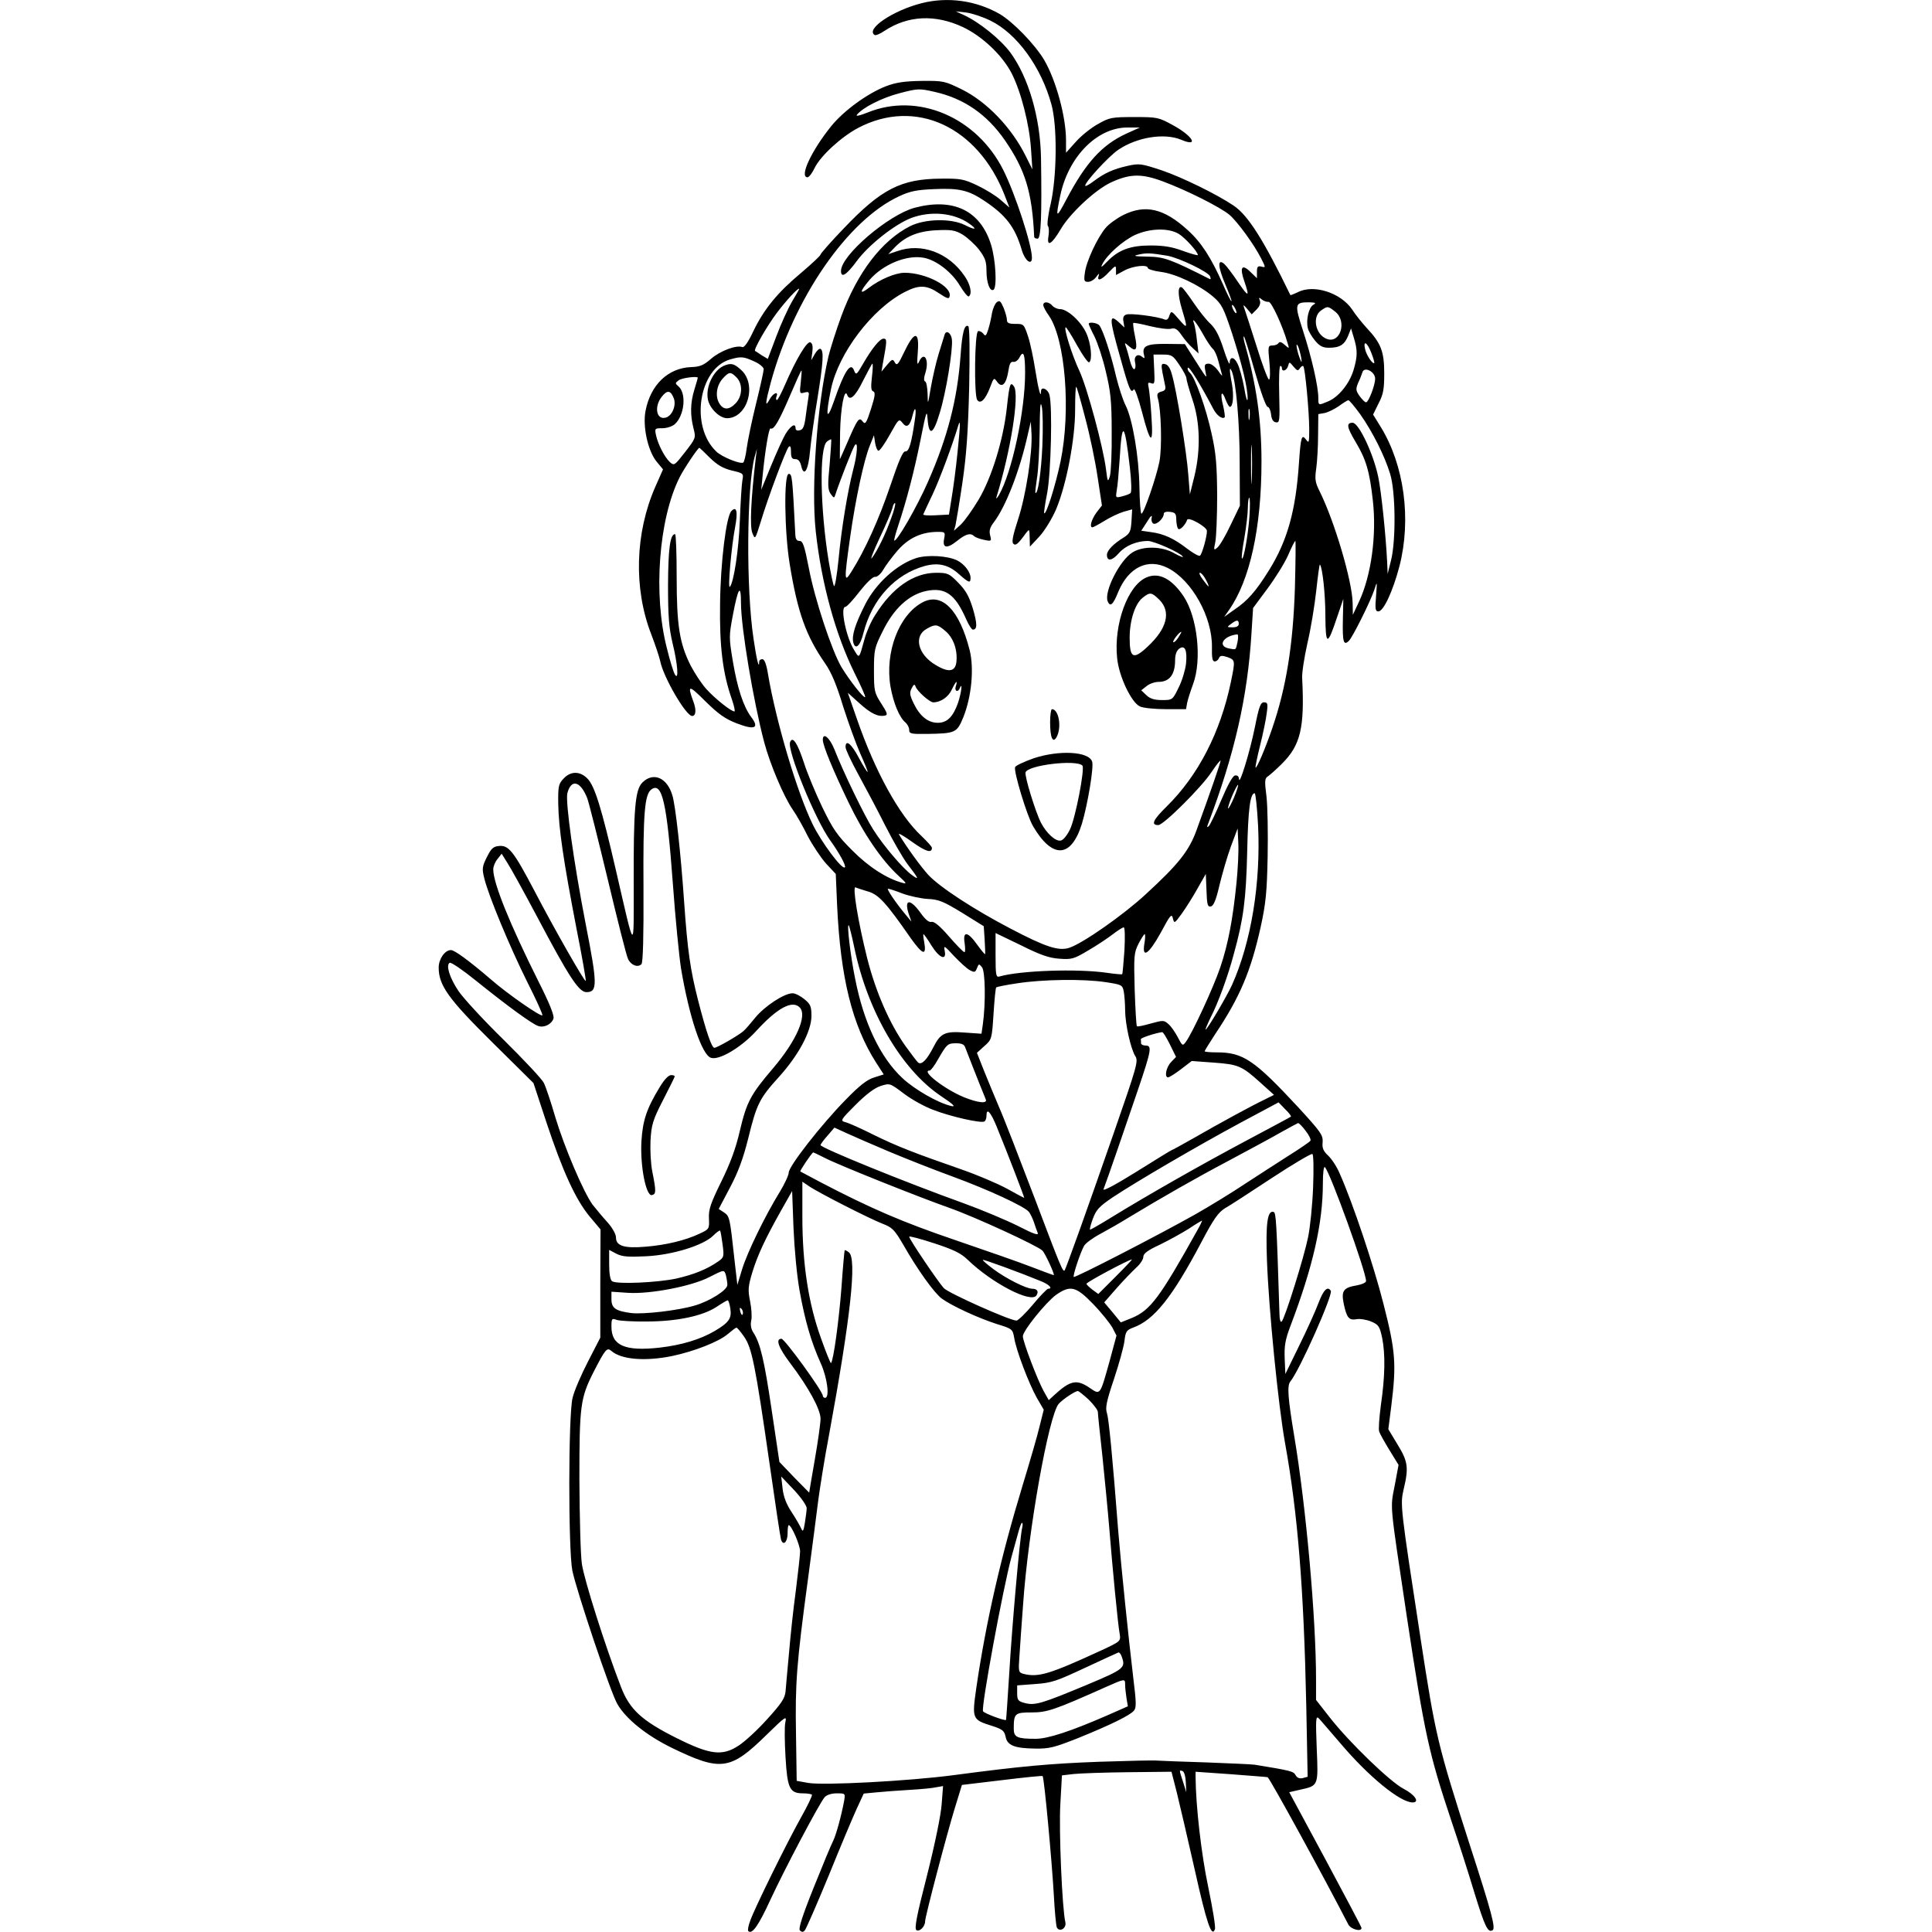<?xml version="1.0" standalone="no"?>
<!DOCTYPE svg PUBLIC "-//W3C//DTD SVG 20010904//EN"
 "http://www.w3.org/TR/2001/REC-SVG-20010904/DTD/svg10.dtd">
<svg version="1.0" xmlns="http://www.w3.org/2000/svg"
 width="850pt" height="850pt" viewBox="0 0 850 850"
 preserveAspectRatio="xMidYMid meet">
<g transform="translate(0,850) scale(0.1,-0.1)"
fill="#000000" stroke="none">
<path d="M4055 8486 c-126 -32 -248 -114 -207 -140 5 -3 24 5 43 18 103 68
223 74 345 17 85 -40 174 -124 215 -204 41 -80 78 -225 85 -332 l6 -90 -30 60
c-62 124 -170 237 -281 292 -74 36 -79 38 -176 37 -76 -1 -114 -7 -156 -23
-81 -31 -186 -107 -242 -176 -87 -108 -142 -225 -104 -225 6 0 21 19 31 41 26
53 116 136 191 176 252 133 527 7 645 -296 l21 -54 -38 33 c-20 18 -67 47
-103 64 -59 28 -74 31 -160 30 -176 -1 -263 -46 -427 -218 -57 -59 -103 -112
-103 -116 0 -5 -39 -41 -86 -81 -103 -86 -163 -159 -210 -257 -23 -49 -40 -72
-48 -69 -26 10 -96 -16 -137 -51 -33 -29 -50 -36 -88 -37 -102 -4 -179 -78
-201 -193 -13 -68 10 -174 48 -222 l29 -35 -34 -77 c-89 -203 -96 -447 -18
-648 18 -47 36 -101 40 -120 14 -70 113 -240 140 -240 17 0 19 27 6 62 -28 76
-22 77 52 3 57 -56 86 -77 137 -97 80 -31 102 -22 66 26 -35 46 -62 128 -82
248 -17 102 -17 110 0 200 23 123 36 143 36 55 0 -108 55 -434 102 -612 26
-98 86 -239 125 -296 17 -24 47 -77 67 -118 21 -40 57 -94 80 -120 l43 -46 6
-140 c15 -317 66 -525 172 -691 l33 -51 -41 -13 c-31 -9 -64 -34 -127 -99
-106 -108 -250 -292 -250 -320 0 -11 -18 -50 -40 -86 -64 -104 -142 -264 -165
-339 l-21 -69 -13 114 c-20 184 -21 188 -46 205 l-23 15 50 95 c36 68 58 128
80 216 37 151 49 175 135 270 86 95 143 201 143 268 0 42 -4 52 -31 74 -17 14
-40 26 -52 26 -37 0 -123 -57 -164 -107 -21 -26 -45 -54 -53 -60 -23 -20 -116
-73 -127 -73 -12 0 -36 70 -72 210 -34 134 -46 216 -61 430 -15 218 -38 426
-52 471 -23 78 -84 104 -132 56 -32 -32 -39 -117 -38 -447 0 -303 7 -308 -78
60 -64 277 -93 369 -124 403 -33 35 -75 36 -107 1 -22 -23 -24 -34 -23 -112 2
-108 23 -250 80 -546 25 -125 43 -230 41 -232 -5 -5 -140 232 -227 399 -90
171 -112 199 -154 195 -26 -2 -35 -11 -54 -49 -21 -42 -22 -51 -11 -95 20 -79
111 -298 188 -453 40 -79 70 -145 67 -148 -7 -7 -149 91 -224 156 -98 84 -162
131 -178 131 -27 0 -54 -39 -54 -77 0 -78 42 -137 235 -328 l182 -180 57 -173
c71 -214 128 -339 190 -414 l48 -57 -1 -238 0 -238 -54 -105 c-30 -58 -61
-130 -68 -160 -19 -77 -19 -668 -1 -760 19 -91 168 -536 198 -587 38 -66 128
-138 238 -192 218 -106 259 -100 419 57 84 82 89 85 82 54 -4 -18 -3 -87 1
-154 8 -136 18 -158 77 -158 19 0 36 -3 39 -6 3 -3 -19 -49 -49 -102 -62 -111
-204 -399 -223 -454 -8 -21 -11 -40 -8 -44 17 -16 45 24 97 137 63 136 215
424 239 452 9 10 29 17 53 17 38 0 38 0 33 -32 -12 -65 -36 -153 -49 -178 -8
-15 -46 -107 -85 -204 -51 -127 -68 -182 -61 -189 8 -8 14 -8 21 -1 6 6 53
114 105 240 51 126 107 259 124 296 l31 67 52 5 c29 3 95 8 146 11 52 3 107 8
122 12 l29 5 -6 -78 c-3 -47 -29 -174 -64 -313 -47 -183 -57 -236 -47 -243 14
-8 38 16 38 39 0 20 95 382 131 499 l31 101 176 21 c97 12 177 20 179 18 7 -7
41 -377 49 -518 4 -75 10 -142 14 -149 13 -21 43 -2 37 24 -14 59 -29 405 -22
520 l7 126 51 6 c29 3 137 7 241 8 l190 2 23 -90 c12 -49 48 -202 79 -340 53
-238 75 -301 89 -263 4 9 -10 92 -29 184 -31 146 -55 359 -56 484 l0 25 157
-11 c87 -7 159 -12 160 -13 12 -9 250 -444 355 -648 11 -21 58 -34 58 -15 0 4
-72 140 -159 302 l-159 295 48 11 c81 18 80 16 73 182 -5 128 -4 145 9 132 8
-8 51 -59 97 -112 122 -144 261 -258 316 -258 33 0 9 35 -40 60 -58 30 -236
201 -324 313 l-61 78 0 89 c0 271 -44 762 -96 1072 -28 168 -32 222 -17 240
41 50 188 381 178 399 -14 22 -32 5 -54 -53 -13 -35 -51 -119 -85 -188 l-61
-125 -3 68 c-2 56 2 82 26 145 98 258 142 450 142 625 0 49 4 77 9 72 24 -25
181 -460 181 -501 0 -7 -18 -15 -40 -19 -60 -10 -70 -24 -58 -82 13 -61 23
-73 56 -67 15 3 44 -2 64 -10 33 -14 38 -21 49 -73 14 -71 13 -167 -6 -297 -7
-54 -11 -106 -7 -115 3 -9 23 -45 45 -81 l40 -65 -17 -91 c-20 -103 -23 -66
53 -574 79 -523 98 -606 196 -900 31 -91 76 -232 101 -315 47 -153 60 -180 81
-167 14 9 -6 83 -98 367 -145 451 -153 486 -219 915 -89 579 -90 591 -75 656
23 96 20 123 -26 198 l-41 68 13 102 c23 185 19 241 -34 448 -43 170 -135 445
-193 575 -12 29 -35 64 -51 79 -21 20 -27 33 -24 59 2 31 -8 45 -107 153 -194
209 -243 242 -359 242 -29 0 -53 2 -53 5 0 3 22 38 48 78 107 160 155 274 198
467 23 104 28 156 31 310 2 102 0 221 -5 265 -9 70 -8 81 7 90 9 6 37 31 62
56 81 81 99 158 88 374 -2 22 9 92 23 155 15 63 32 168 39 232 7 65 14 116 16
114 11 -11 24 -129 24 -225 1 -133 9 -134 51 -8 l28 82 -2 -92 c-2 -97 3 -116
27 -92 17 18 93 170 111 223 13 41 13 41 8 -26 -5 -57 -3 -68 10 -68 23 0 64
89 93 199 53 207 21 444 -82 612 l-34 55 24 49 c21 40 25 63 25 132 0 96 -14
133 -77 200 -21 23 -50 59 -64 81 -50 74 -170 113 -240 76 -17 -8 -32 -14 -32
-12 -119 245 -186 350 -249 393 -74 50 -227 125 -318 156 -89 29 -97 31 -150
19 -62 -14 -100 -31 -148 -67 -18 -14 -35 -23 -37 -21 -9 9 103 131 145 159
83 56 203 75 277 44 80 -34 51 17 -38 65 -62 34 -68 35 -169 35 -98 0 -109 -2
-158 -30 -30 -16 -74 -51 -98 -78 l-44 -49 0 55 c0 103 -44 264 -96 353 -41
69 -138 169 -197 203 -104 59 -227 76 -342 47z m301 -76 c118 -57 225 -205
270 -370 26 -94 24 -313 -3 -435 -12 -49 -17 -94 -13 -99 5 -4 6 -24 3 -44 -9
-51 14 -38 54 30 41 70 152 173 220 205 84 39 135 40 229 5 105 -39 252 -113
293 -147 36 -31 108 -130 139 -191 21 -41 21 -42 2 -37 -16 4 -20 0 -20 -23
l0 -28 -30 29 c-37 36 -47 18 -25 -44 24 -70 18 -70 -29 -1 -24 36 -51 71 -60
79 -30 25 -28 -12 4 -88 17 -40 30 -75 28 -76 -2 -2 -19 31 -37 73 -52 118
-96 186 -156 240 -104 95 -186 114 -283 66 -28 -14 -64 -40 -78 -57 -36 -43
-85 -147 -91 -197 -5 -35 -3 -40 14 -40 12 0 28 10 37 23 10 14 14 16 10 5
-10 -28 12 -21 45 15 29 30 31 31 31 9 l0 -22 37 20 c39 21 103 27 103 11 0
-5 25 -13 56 -17 66 -8 171 -58 231 -109 38 -33 46 -48 84 -163 45 -140 69
-241 68 -287 -1 -16 -8 5 -15 49 -8 43 -21 91 -30 107 -15 31 -34 31 -34 1 -1
-9 -13 19 -27 63 -18 56 -35 89 -57 110 -18 16 -51 58 -74 92 -23 34 -46 64
-51 68 -20 12 -20 -32 -1 -95 26 -87 26 -90 -14 -44 -32 37 -33 38 -41 16 -5
-17 -12 -22 -23 -17 -32 13 -150 28 -167 21 -12 -4 -16 -14 -12 -32 l4 -25
-21 20 c-48 45 -47 23 3 -153 39 -141 47 -159 59 -139 4 7 20 -38 36 -98 37
-144 51 -152 42 -23 -3 54 -9 111 -12 127 -5 23 -4 26 11 21 15 -6 16 0 13 60
l-3 66 42 0 c38 0 44 -4 72 -46 17 -25 31 -51 31 -59 0 -8 12 -50 26 -92 34
-99 37 -221 9 -338 l-20 -80 -7 87 c-7 97 -52 374 -72 440 -7 28 -18 44 -30
46 -16 4 -18 -1 -12 -35 4 -21 10 -48 12 -59 4 -16 0 -23 -17 -27 -17 -5 -20
-11 -15 -29 15 -50 19 -218 7 -279 -14 -70 -69 -229 -79 -229 -4 0 -8 53 -9
118 -2 131 -30 298 -61 359 -11 21 -30 79 -42 128 -22 96 -57 202 -73 223 -9
12 -47 17 -47 7 0 -3 11 -28 25 -55 14 -28 37 -97 50 -154 21 -87 26 -129 26
-267 1 -90 -3 -177 -8 -194 -9 -28 -10 -26 -17 30 -12 97 -83 360 -117 433
-33 70 -71 192 -60 192 3 0 26 -36 50 -80 24 -43 48 -77 53 -74 15 10 8 84
-13 129 -24 52 -83 105 -115 105 -12 0 -27 7 -34 15 -15 18 -40 20 -40 3 0 -7
11 -28 25 -47 72 -105 97 -418 51 -641 -22 -105 -63 -236 -72 -228 -2 2 4 42
13 88 17 90 24 383 10 433 -7 26 -37 39 -37 15 0 -35 -12 11 -25 93 -8 52 -22
119 -32 149 -18 54 -19 55 -55 55 -30 0 -38 4 -38 18 0 10 -7 34 -15 54 -13
29 -17 33 -30 23 -8 -7 -17 -28 -21 -49 -3 -20 -10 -51 -16 -70 -9 -29 -13
-32 -22 -19 -6 8 -17 13 -23 11 -15 -6 -18 -279 -4 -302 14 -21 36 0 57 55 16
43 17 44 31 24 21 -29 40 -10 49 46 5 33 10 44 22 42 9 -2 21 7 27 19 18 35
25 16 25 -68 0 -168 -58 -438 -115 -537 -9 -15 -14 -19 -11 -9 63 204 102 451
77 487 -16 23 -20 10 -31 -91 -15 -142 -67 -311 -125 -408 -27 -45 -62 -94
-78 -109 l-30 -27 7 25 c3 14 17 97 30 185 18 123 25 221 30 422 3 155 2 265
-4 268 -17 10 -27 -29 -34 -130 -14 -192 -57 -359 -143 -554 -48 -110 -139
-268 -149 -259 -1 2 6 30 17 63 39 117 71 242 99 380 25 126 28 135 31 91 6
-77 25 -68 53 26 28 89 59 280 54 324 -3 29 -25 44 -32 22 -2 -7 -14 -45 -26
-84 -12 -38 -27 -106 -35 -150 -13 -77 -13 -77 -14 -27 -1 28 -5 53 -11 55 -6
2 -6 16 2 40 17 57 -7 95 -29 46 -8 -18 -9 -7 -5 45 7 92 -15 92 -59 0 -27
-57 -33 -63 -42 -48 -9 17 -12 16 -35 -11 l-24 -29 6 35 c19 103 19 110 3 110
-16 0 -50 -41 -92 -114 -26 -45 -29 -47 -37 -27 -15 42 -43 -1 -89 -134 -32
-92 -38 -68 -13 53 33 159 182 355 326 428 62 32 96 30 149 -6 36 -24 45 -27
47 -13 10 43 -105 103 -198 103 -40 0 -109 -29 -157 -66 -43 -33 -42 -18 3 35
59 68 163 111 238 97 55 -10 123 -63 158 -121 18 -30 36 -52 40 -49 16 10 8
52 -18 89 -70 104 -191 148 -297 110 l-39 -13 24 25 c48 52 105 76 187 80 65
3 82 1 116 -19 21 -13 54 -43 72 -66 27 -36 33 -52 33 -93 0 -53 15 -93 31
-84 16 11 10 131 -11 199 -47 150 -166 207 -336 162 -115 -31 -324 -209 -324
-278 0 -33 24 -18 69 43 51 70 167 162 240 190 86 32 187 23 254 -24 39 -27
29 -31 -18 -7 -60 30 -175 28 -241 -5 -124 -63 -232 -203 -303 -397 -23 -63
-48 -142 -56 -175 -51 -219 -77 -579 -56 -772 25 -228 87 -454 172 -625 27
-54 48 -101 45 -103 -6 -6 -69 74 -104 132 -42 71 -118 299 -144 438 -19 97
-26 117 -40 117 -13 0 -18 8 -19 28 -13 256 -14 267 -29 267 -22 0 -19 -254 4
-395 35 -215 72 -318 157 -440 27 -39 50 -94 78 -187 23 -72 57 -166 76 -209
19 -42 34 -79 32 -80 -2 -2 -19 26 -38 61 -33 63 -59 84 -59 48 0 -10 25 -63
55 -118 30 -55 84 -156 119 -226 35 -69 79 -145 98 -170 51 -66 54 -74 19 -48
-40 29 -124 128 -169 199 -37 57 -131 251 -171 353 -21 52 -51 77 -51 42 0
-25 45 -134 113 -275 66 -138 146 -255 220 -323 36 -33 38 -37 17 -31 -68 18
-150 71 -221 143 -66 66 -84 92 -132 191 -30 63 -67 152 -81 197 -28 85 -49
116 -60 88 -14 -36 111 -342 177 -433 39 -54 71 -112 64 -118 -12 -12 -103
110 -142 190 -69 142 -160 449 -196 659 -7 45 -16 67 -25 67 -8 0 -14 -5 -14
-12 0 -36 -12 12 -25 103 -33 219 -30 666 5 799 l10 35 -5 -40 c-21 -178 -27
-302 -15 -330 12 -30 12 -30 37 50 32 107 111 317 123 329 7 7 10 -1 10 -22 0
-25 4 -32 19 -32 13 0 21 -9 26 -30 12 -52 32 -18 39 68 4 42 18 144 32 227
26 161 29 211 14 220 -5 3 -16 -7 -25 -22 l-16 -28 5 37 c3 25 0 38 -9 42 -15
5 -61 -71 -111 -186 -16 -37 -32 -68 -36 -68 -4 0 -5 7 -2 15 11 26 -15 16
-30 -12 -21 -39 -19 -16 5 74 102 373 339 716 566 820 47 22 77 28 154 31 109
5 150 -5 219 -51 96 -64 136 -116 166 -219 14 -46 44 -68 44 -32 0 57 -73 280
-126 386 -117 233 -376 343 -597 253 -35 -14 -53 -18 -47 -10 27 33 111 75
188 95 80 21 87 21 153 6 130 -29 231 -99 310 -213 90 -131 120 -228 129 -425
0 -5 7 -8 15 -8 15 0 19 102 15 355 -3 177 -55 355 -135 464 -43 58 -137 134
-205 165 l-35 16 45 -5 c25 -3 73 -19 106 -35z m597 -499 c-105 -49 -176 -127
-260 -286 -47 -89 -50 -88 -28 16 36 170 162 298 295 298 l55 0 -62 -28z m233
-440 c28 -17 84 -79 84 -93 0 -3 -29 5 -65 18 -48 18 -86 24 -143 24 -90 0
-142 -20 -191 -71 -25 -26 -30 -28 -21 -11 20 41 90 103 143 128 66 30 148 32
193 5z m-51 -96 c52 -9 181 -71 189 -91 3 -9 3 -14 -1 -12 -172 87 -201 98
-274 99 -59 1 -67 3 -39 9 35 8 51 7 125 -5z m-1650 -201 c-18 -31 -50 -101
-70 -155 l-37 -98 -27 16 c-14 10 -27 18 -29 19 -8 5 55 114 97 169 41 54 88
105 97 105 2 0 -12 -25 -31 -56z m2096 -2 c12 3 62 -105 84 -182 8 -25 7 -25
-13 -7 -13 12 -22 15 -27 8 -3 -6 -15 -11 -27 -11 -19 0 -20 -4 -13 -75 4 -41
3 -75 -2 -75 -5 0 -30 67 -55 148 -26 81 -50 157 -54 167 -6 16 -3 15 13 -4
l20 -24 21 21 c14 14 19 28 15 39 -6 15 -4 16 9 5 9 -7 22 -11 29 -10z m197
-13 c-20 -11 -33 -68 -24 -103 3 -14 18 -38 32 -55 20 -24 34 -31 61 -31 47 0
68 13 84 52 l13 33 12 -40 c17 -55 17 -83 -1 -143 -18 -60 -66 -119 -112 -138
-43 -18 -43 -19 -43 16 0 49 -29 177 -67 294 -39 120 -37 126 27 126 28 -1 32
-3 18 -11z m-338 -34 c0 -5 -5 -3 -10 5 -5 8 -10 20 -10 25 0 6 5 3 10 -5 5
-8 10 -19 10 -25z m434 4 c54 -42 23 -143 -37 -120 -50 19 -65 97 -25 125 29
20 30 20 62 -5z m-583 -96 c17 -32 38 -62 45 -68 7 -5 18 -29 24 -53 6 -24 14
-51 16 -60 3 -9 -4 -2 -16 16 -13 18 -31 32 -42 32 -18 0 -20 -5 -15 -32 7
-37 12 -42 -54 61 l-36 57 -81 1 c-87 1 -109 -9 -99 -48 4 -16 3 -18 -8 -9
-20 17 -38 2 -31 -25 3 -13 2 -26 -3 -29 -5 -3 -14 14 -20 38 -6 24 -14 52
-18 62 -6 18 -6 18 15 0 31 -27 38 -14 25 47 -6 28 -9 54 -7 56 2 2 35 -4 74
-14 38 -9 80 -15 93 -11 17 4 27 -2 45 -28 12 -18 34 -44 49 -57 l26 -24 -7
57 c-3 31 -9 63 -12 72 -13 35 6 13 37 -41z m230 -168 c25 -88 49 -155 56
-155 6 0 13 -15 15 -32 2 -22 9 -34 21 -36 17 -3 18 5 15 122 -2 69 0 126 5
126 4 0 7 -4 7 -10 0 -18 22 -10 27 10 5 19 6 19 24 -3 16 -19 20 -20 28 -7 6
8 12 12 15 9 8 -7 26 -203 26 -277 0 -59 -1 -64 -14 -46 -19 25 -23 14 -31
-101 -14 -212 -51 -344 -132 -474 -58 -93 -94 -134 -152 -173 l-45 -32 21 30
c92 131 143 362 143 654 0 185 -23 341 -76 528 -3 12 -4 22 -1 22 2 0 24 -70
48 -155z m203 65 c4 -24 3 -28 -2 -15 -14 31 -24 83 -13 65 5 -8 11 -31 15
-50z m309 18 c9 -23 15 -43 13 -45 -6 -7 -34 33 -40 60 -10 42 9 32 27 -15z
m-2715 -38 c23 -10 42 -26 42 -34 0 -8 -15 -77 -34 -153 -19 -77 -37 -165 -41
-196 -4 -32 -11 -59 -15 -62 -13 -8 -93 24 -118 48 -117 109 -79 366 61 406
47 13 57 13 105 -9z m518 -69 c-5 -44 -4 -60 6 -63 10 -4 8 -21 -10 -77 -20
-62 -25 -70 -36 -56 -16 22 -23 13 -66 -87 -19 -43 -34 -78 -35 -78 0 0 0 53
1 118 2 105 19 197 31 165 11 -30 36 -8 70 62 21 41 39 75 41 75 3 0 2 -27 -2
-59z m1501 -138 c15 -30 40 -49 51 -39 2 3 -1 26 -7 52 -14 54 -6 72 11 26 7
-18 15 -32 19 -32 14 0 18 50 9 100 -12 62 -12 83 0 55 18 -47 34 -222 34
-400 l1 -190 -41 -85 c-22 -47 -48 -91 -58 -99 -16 -14 -17 -12 -9 25 4 21 8
113 8 204 -1 134 -5 185 -24 270 -25 116 -74 251 -96 270 -8 7 -12 17 -9 22 5
9 57 -76 111 -179z m713 131 c0 -29 -29 -104 -40 -104 -5 0 -17 12 -28 27 -17
24 -18 31 -7 58 8 16 16 38 19 47 8 27 56 3 56 -28z m-2527 -16 c-6 -49 -5
-51 16 -45 21 5 22 3 17 -26 -3 -18 -8 -55 -12 -84 -5 -38 -11 -53 -25 -56
-12 -3 -19 0 -19 10 0 24 -23 9 -45 -28 -11 -19 -39 -81 -63 -139 l-43 -105 6
60 c11 114 28 214 35 210 14 -8 37 31 85 143 26 61 49 112 51 112 2 0 0 -23
-3 -52z m-453 20 c0 -2 -7 -25 -15 -52 -18 -58 -19 -111 -4 -170 11 -43 10
-44 -37 -105 -46 -59 -48 -61 -67 -44 -23 22 -52 77 -61 119 -6 29 -5 30 28
30 20 0 44 8 55 18 43 39 52 137 15 167 -14 12 -14 14 2 26 15 11 84 19 84 11z
m1705 -179 c20 -74 44 -190 54 -258 l19 -125 -24 -31 c-22 -30 -32 -65 -18
-65 4 0 28 13 54 29 26 16 64 34 85 40 l36 10 -3 -52 c-3 -45 -7 -54 -33 -71
-46 -28 -75 -58 -75 -77 0 -30 23 -27 53 8 28 32 78 53 127 53 27 0 144 -52
154 -69 4 -5 -13 1 -36 14 -55 32 -138 34 -185 5 -56 -34 -126 -172 -110 -215
11 -27 24 -16 46 39 45 110 131 152 219 107 106 -54 196 -216 194 -348 -1 -47
2 -63 12 -63 8 0 16 7 19 15 5 11 12 12 37 4 35 -13 35 -14 15 -111 -46 -220
-143 -409 -282 -546 -60 -59 -71 -82 -37 -82 23 0 190 166 234 233 22 33 40
55 40 50 0 -8 -44 -136 -106 -306 -33 -91 -80 -150 -224 -282 -97 -90 -277
-216 -336 -235 -46 -15 -103 3 -259 85 -159 83 -311 182 -361 236 -34 37 -98
126 -129 178 -4 8 22 -7 58 -33 60 -43 87 -51 87 -26 0 5 -21 28 -46 52 -98
91 -203 282 -283 512 l-41 118 51 -46 c51 -46 83 -61 113 -54 13 2 9 13 -17
53 -30 47 -32 54 -32 145 0 91 2 100 38 172 49 101 116 162 192 178 83 17 127
-13 176 -125 11 -25 24 -45 29 -45 20 0 20 25 0 93 -17 55 -32 81 -65 114 -39
40 -46 43 -96 43 -99 0 -193 -65 -268 -185 -18 -27 -39 -75 -47 -105 -25 -90
-23 -88 -45 -52 -36 55 -64 192 -40 192 6 0 34 30 63 68 31 39 59 66 68 64 9
-1 24 12 35 30 10 18 39 57 64 86 48 55 105 82 178 82 31 0 32 -2 27 -29 -9
-42 11 -47 55 -12 40 32 60 38 77 22 5 -5 24 -12 43 -16 33 -7 34 -6 27 20 -5
20 -1 35 17 58 52 69 113 225 148 382 l14 60 3 -51 c5 -85 -25 -276 -59 -379
-22 -68 -29 -99 -21 -107 10 -10 20 -3 56 47 15 19 15 18 16 -20 l1 -40 43 46
c24 27 55 78 73 120 45 108 83 306 83 436 0 59 2 104 5 101 3 -2 21 -65 40
-139z m-1810 87 c11 -33 -10 -79 -39 -84 -39 -8 -48 50 -15 92 25 32 40 29 54
-8z m1621 -206 c-5 -116 -20 -220 -31 -208 -1 1 2 30 7 63 6 33 11 126 12 208
1 105 3 136 9 110 5 -21 6 -99 3 -173z m1398 138 c55 -78 108 -184 132 -263
24 -77 26 -292 4 -380 l-15 -60 -2 50 c-6 120 -25 306 -39 375 -21 103 -86
240 -113 240 -29 0 -26 -19 14 -86 45 -75 61 -129 75 -257 17 -151 -7 -328
-60 -442 l-28 -60 -1 53 c-2 96 -80 360 -146 492 -19 38 -21 53 -14 100 4 30
8 96 8 146 l1 92 28 5 c15 3 43 17 62 30 19 14 38 26 42 26 4 1 27 -27 52 -61z
m-487 -20 c-2 -13 -4 -5 -4 17 -1 22 1 32 4 23 2 -10 2 -28 0 -40z m-1472 -5
c-15 -104 -26 -141 -42 -139 -11 1 -29 -41 -67 -154 -49 -144 -110 -280 -170
-375 -32 -51 -33 -42 -6 150 24 170 61 342 87 405 l18 45 5 -33 c3 -18 9 -34
15 -35 5 -1 28 31 50 71 39 70 40 71 56 51 18 -24 33 -13 44 34 11 44 18 31
10 -20z m188 -140 c-7 -71 -19 -161 -26 -202 l-12 -75 -58 -3 c-33 -2 -57 0
-55 4 2 5 20 44 41 88 30 63 87 216 113 303 10 33 9 1 -3 -115z m758 -71 c7
-60 8 -107 3 -111 -5 -5 -22 -11 -38 -15 -28 -7 -28 -6 -23 26 4 18 9 80 13
138 10 174 22 164 45 -38z m536 -54 c-1 -40 -3 -10 -3 67 0 77 1 110 3 73 2
-37 2 -100 0 -140z m-1857 68 c-9 -90 -8 -110 4 -128 15 -21 16 -21 22 -2 17
53 75 201 84 214 16 24 12 -37 -6 -105 -25 -96 -52 -260 -65 -398 -7 -70 -16
-122 -20 -115 -4 7 -14 56 -23 108 -38 232 -42 500 -8 527 9 7 17 11 19 10 1
-2 -2 -52 -7 -111z m-527 30 c33 -32 57 -46 96 -56 52 -12 53 -13 47 -44 -3
-17 -8 -96 -11 -176 -5 -131 -27 -273 -44 -292 -10 -11 7 179 23 262 13 69 7
95 -16 72 -23 -23 -48 -226 -50 -407 -3 -190 12 -309 52 -422 10 -29 15 -53
11 -53 -15 0 -86 57 -123 98 -21 23 -51 69 -69 103 -50 99 -62 179 -62 392 0
103 -3 187 -7 187 -22 0 -30 -64 -31 -223 0 -140 4 -188 20 -257 23 -93 28
-168 10 -137 -6 10 -22 61 -35 115 -61 236 -36 569 56 752 19 38 80 129 87
130 1 0 22 -20 46 -44z m2374 -258 c-6 -85 -26 -193 -33 -185 -3 2 2 44 11 92
8 48 15 107 15 131 0 24 3 44 6 44 4 0 4 -37 1 -82z m-1577 -10 c-25 -71 -61
-143 -84 -173 -9 -11 6 28 33 86 28 58 53 118 57 133 3 15 9 25 12 22 3 -3 -5
-34 -18 -68z m1255 -5 c1 -18 4 -36 9 -40 7 -7 31 17 39 40 5 15 87 -31 87
-49 0 -26 -22 -104 -31 -109 -4 -3 -30 11 -56 31 -58 45 -104 66 -160 73 l-42
6 26 40 c15 25 23 32 20 18 -3 -12 1 -24 8 -27 15 -5 45 24 45 43 0 8 11 11
28 9 23 -3 27 -8 27 -35z m522 -300 c-8 -250 -38 -438 -100 -618 -29 -85 -68
-177 -73 -172 -2 2 7 46 20 98 13 52 26 115 29 142 6 41 4 47 -12 47 -15 0
-22 -18 -40 -109 -22 -109 -69 -262 -70 -228 -1 12 -7 17 -18 15 -10 -2 -32
-42 -60 -108 -24 -57 -49 -109 -55 -115 -8 -7 -9 -4 -3 10 116 306 174 558
191 840 l7 110 63 85 c35 47 76 113 91 147 15 35 29 63 32 63 2 0 1 -93 -2
-207z m-392 37 c9 -16 14 -30 12 -30 -2 0 -13 14 -25 30 -13 17 -18 30 -13 30
6 0 17 -13 26 -30z m145 -195 c0 -10 -10 -15 -27 -15 -26 0 -26 1 -7 15 25 19
34 19 34 0z m-5 -77 c-9 -40 -5 -37 -38 -31 -52 10 -26 55 36 62 5 1 5 -14 2
-31z m-2861 -691 c8 -23 49 -186 91 -361 42 -176 81 -331 88 -345 13 -28 43
-39 59 -23 7 7 10 124 9 334 -2 333 5 413 35 435 47 34 68 -59 94 -412 11
-154 28 -323 36 -375 36 -214 92 -382 132 -394 36 -12 133 46 198 117 93 102
159 138 192 105 35 -35 -14 -147 -117 -268 -99 -116 -116 -148 -146 -275 -18
-78 -42 -143 -82 -224 -47 -96 -56 -122 -54 -162 2 -46 1 -47 -42 -67 -61 -29
-148 -50 -237 -57 -92 -8 -130 3 -130 40 0 15 -15 42 -38 68 -21 23 -50 58
-65 77 -40 55 -124 252 -164 385 -19 66 -42 134 -50 150 -8 17 -88 102 -177
190 -90 88 -179 185 -199 215 -39 58 -56 113 -39 124 6 4 57 -31 114 -77 139
-112 250 -193 276 -201 26 -9 59 8 67 33 4 13 -18 68 -65 161 -127 254 -200
434 -200 495 0 13 8 33 19 46 l18 23 25 -40 c14 -21 74 -130 133 -241 139
-263 182 -328 215 -328 49 0 49 33 -3 298 -53 273 -90 540 -81 577 17 65 58
54 88 -23z m2845 4 c-12 -28 -24 -50 -26 -48 -2 2 6 27 18 56 12 28 24 50 26
48 2 -2 -6 -27 -18 -56z m106 -124 c12 -253 -30 -511 -115 -701 -24 -52 -109
-196 -116 -196 -2 0 8 24 22 53 33 64 76 181 102 279 43 155 54 241 59 448 4
188 13 260 33 260 4 0 11 -65 15 -143z m-95 -251 c-16 -161 -37 -270 -71 -371
-30 -89 -124 -292 -152 -329 -14 -19 -15 -18 -35 20 -11 21 -29 48 -41 58 -20
18 -23 18 -78 3 -31 -9 -59 -15 -61 -12 -3 2 -7 75 -10 162 -4 148 -3 161 17
201 12 23 24 42 27 42 3 0 3 -18 -1 -40 -12 -70 19 -49 72 47 41 77 48 85 53
63 6 -24 7 -24 39 20 18 25 49 74 69 110 l37 65 3 -73 c2 -62 5 -73 19 -70 12
2 23 28 38 93 12 50 34 126 50 170 l30 80 3 -65 c2 -36 -2 -114 -8 -174z
m-1622 -38 c47 -13 80 -49 189 -206 53 -74 70 -79 59 -16 -4 19 -5 34 -3 34 2
0 18 -22 35 -50 35 -56 68 -69 58 -22 -5 24 -1 22 41 -24 27 -28 58 -57 71
-63 19 -10 23 -9 30 9 8 20 9 21 22 5 15 -18 17 -158 4 -252 l-6 -41 -72 5
c-89 7 -108 -2 -140 -65 -27 -53 -50 -77 -65 -68 -5 3 -30 36 -56 72 -71 99
-133 242 -170 389 -40 160 -66 318 -51 311 6 -3 31 -11 54 -18z m152 -9 c30
-11 80 -22 111 -24 49 -2 70 -11 152 -61 l95 -59 4 -60 c2 -33 3 -61 2 -63 -1
-2 -17 17 -35 42 -42 59 -64 61 -55 6 3 -22 3 -40 -1 -39 -5 0 -35 31 -68 69
-40 46 -65 67 -77 64 -11 -3 -27 10 -49 41 -47 65 -74 59 -49 -12 l10 -28 -25
30 c-45 54 -86 115 -78 115 4 0 33 -9 63 -21z m-211 -240 c58 -279 206 -533
379 -650 57 -38 69 -50 47 -45 -57 13 -159 71 -214 122 -98 91 -171 244 -209
439 -21 103 -37 243 -28 234 3 -3 14 -48 25 -100z m1188 -10 c-4 -56 -8 -103
-10 -105 -1 -2 -32 1 -67 6 -130 19 -382 10 -472 -16 -16 -5 -18 4 -18 93 l0
98 112 -54 c86 -43 124 -56 169 -59 54 -4 64 -1 126 36 38 22 86 54 108 71 22
17 44 31 49 31 5 0 6 -43 3 -101z m-83 -140 c71 -11 74 -12 80 -41 3 -17 6
-54 6 -82 0 -61 25 -172 45 -203 14 -21 6 -47 -94 -335 -118 -340 -212 -601
-217 -607 -8 -9 -18 16 -133 320 -66 173 -135 352 -156 399 -20 47 -50 120
-67 162 l-30 76 33 30 c32 28 33 31 40 141 4 62 9 115 12 117 2 2 44 11 93 18
110 17 289 20 388 5z m283 -274 l27 -55 -22 -23 c-22 -23 -30 -67 -13 -67 5 0
31 16 57 36 l47 36 96 -7 c109 -8 124 -14 206 -88 l60 -54 -40 -20 c-55 -26
-202 -106 -313 -170 -51 -29 -95 -53 -97 -53 -2 0 -72 -43 -155 -95 -90 -56
-149 -88 -145 -77 12 30 95 271 151 436 60 177 63 196 34 196 -11 0 -20 5 -20
10 0 6 0 13 -1 18 0 6 64 27 94 31 4 1 19 -24 34 -54z m-901 -12 c5 -14 67
-172 91 -230 8 -20 -35 -15 -97 10 -86 36 -190 117 -150 117 5 0 21 21 36 48
40 69 43 72 81 72 23 0 35 -5 39 -17z m-140 -276 c77 -30 211 -60 225 -51 5 3
9 14 9 25 0 37 18 18 45 -48 52 -127 123 -313 121 -313 -2 0 -36 18 -77 41
-41 22 -130 60 -199 84 -204 71 -280 100 -386 152 -55 28 -112 53 -125 56 -23
6 -21 10 45 76 47 47 83 74 110 83 41 13 41 13 102 -33 34 -26 92 -58 130 -72z
m1573 -30 c-2 -2 -92 -50 -199 -107 -197 -105 -433 -239 -592 -337 -47 -29
-89 -53 -92 -53 -3 0 2 21 12 48 15 40 28 54 87 94 107 71 371 225 560 327
l170 91 29 -30 c17 -16 28 -31 25 -33z m65 -62 c15 -19 25 -39 21 -44 -3 -5
-47 -35 -98 -67 -50 -32 -137 -88 -192 -124 -55 -37 -152 -96 -215 -132 -156
-88 -530 -281 -536 -276 -5 5 28 105 45 136 6 12 39 36 73 54 35 19 86 48 113
65 157 95 308 181 450 256 88 47 192 103 230 125 39 22 73 40 76 41 4 0 19
-15 33 -34z m-1834 -91 c69 -29 195 -79 280 -110 158 -58 318 -132 337 -156 5
-7 15 -26 21 -43 5 -16 13 -38 17 -48 6 -14 -14 -8 -86 29 -52 26 -159 71
-239 100 -264 95 -629 244 -630 256 0 4 14 23 31 42 l30 35 57 -26 c31 -14
113 -50 182 -79z m-280 -29 c60 -31 405 -169 549 -220 113 -40 386 -166 407
-187 13 -13 56 -108 50 -108 -3 0 -46 16 -98 36 -51 20 -203 73 -338 119 -229
78 -368 138 -585 251 -49 26 -92 49 -94 50 -3 3 51 83 57 84 1 0 25 -11 52
-25z m2147 -129 c-3 -78 -13 -176 -22 -219 -18 -89 -102 -357 -116 -371 -5 -6
-10 8 -10 35 -13 415 -15 443 -26 447 -27 8 -35 -51 -29 -213 8 -218 50 -641
80 -806 55 -305 82 -632 93 -1155 l6 -311 -22 -6 c-14 -3 -24 1 -31 13 -9 17
-20 20 -180 46 -13 2 -108 6 -210 10 -102 3 -199 7 -217 8 -18 2 -133 -1 -255
-5 -220 -8 -349 -20 -643 -59 -197 -26 -574 -46 -640 -34 l-50 9 -3 205 c-4
223 2 308 53 685 18 138 39 293 45 345 7 52 27 181 47 285 96 522 123 776 88
805 -9 7 -17 11 -19 9 -1 -2 -8 -76 -14 -164 -11 -143 -35 -321 -46 -332 -2
-2 -22 47 -44 109 -55 152 -82 326 -82 534 l0 155 28 -19 c40 -28 270 -145
325 -166 42 -16 52 -26 89 -89 65 -114 137 -214 171 -240 44 -32 158 -85 242
-112 68 -21 70 -22 77 -61 9 -56 64 -200 99 -263 l31 -53 -18 -72 c-9 -39 -43
-156 -75 -261 -95 -312 -161 -599 -204 -893 -19 -134 -18 -138 69 -165 46 -15
54 -21 60 -47 7 -39 39 -52 131 -53 62 -1 84 5 190 47 143 58 226 99 244 120
11 13 10 38 -3 143 -20 167 -53 485 -66 643 -26 338 -42 498 -50 523 -8 23 -2
52 31 150 22 66 43 142 46 167 5 42 9 48 38 59 92 33 172 133 300 375 54 103
75 132 104 150 20 11 112 71 206 133 93 61 174 109 179 106 5 -4 6 -66 3 -147z
m-2259 -456 c24 -132 50 -222 92 -316 30 -65 41 -154 20 -154 -5 0 -10 4 -10
9 0 20 -168 251 -182 251 -27 0 -14 -38 39 -108 81 -107 133 -203 133 -244 0
-18 -11 -98 -25 -178 -14 -80 -25 -146 -25 -147 0 0 -30 30 -66 67 l-65 68
-34 228 c-33 223 -50 294 -81 342 -10 15 -13 34 -9 52 4 16 1 55 -5 85 -10 50
-9 64 10 128 24 77 56 146 128 274 l47 83 6 -163 c4 -93 15 -211 27 -277z
m1749 266 c-165 -296 -206 -350 -286 -384 l-50 -20 -36 44 -37 44 55 63 c30
34 69 74 86 90 17 15 31 36 31 47 0 15 19 29 73 54 39 19 97 51 127 70 30 20
57 36 58 36 2 0 -7 -20 -21 -44z m-2088 -61 c7 -53 6 -57 -18 -74 -50 -35
-107 -58 -185 -76 -83 -18 -262 -26 -283 -12 -8 5 -13 32 -13 73 l0 65 32 -17
c26 -13 51 -15 132 -11 116 6 251 48 294 91 14 14 28 24 30 22 2 -2 7 -30 11
-61z m1078 -67 c106 -103 281 -194 303 -157 11 17 3 29 -18 29 -27 0 -116 45
-171 86 -28 21 -49 39 -47 41 3 3 159 -54 254 -93 38 -15 56 -34 33 -34 -4 0
-35 -31 -67 -70 -32 -38 -65 -70 -72 -70 -29 0 -300 121 -320 143 -26 29 -152
215 -152 226 0 4 49 -9 110 -29 86 -28 118 -44 147 -72z m652 -74 l-77 -77
-26 19 c-14 11 -26 22 -26 26 0 7 185 106 200 107 3 1 -29 -33 -71 -75z
m-1715 4 c3 -13 6 -31 6 -41 0 -23 -78 -72 -144 -91 -75 -22 -223 -39 -278
-33 -69 9 -88 21 -88 61 l0 33 74 -5 c97 -6 279 29 356 69 67 34 66 34 74 7z
m1616 -126 c36 -37 73 -84 84 -103 l18 -35 -31 -115 c-42 -150 -40 -147 -87
-115 -57 39 -85 33 -155 -31 l-25 -23 -22 39 c-27 48 -92 219 -92 242 0 24
101 149 146 182 63 44 88 38 164 -41z m-1597 -19 c7 -43 -6 -62 -69 -99 -63
-37 -146 -62 -242 -73 -152 -17 -212 9 -212 92 0 36 2 38 23 30 12 -4 72 -8
132 -7 132 0 246 24 307 64 24 16 46 29 49 29 4 1 9 -16 12 -36z m55 -24 c-3
-8 -7 -3 -11 10 -4 17 -3 21 5 13 5 -5 8 -16 6 -23z m5 -99 c35 -49 50 -125
112 -555 25 -176 48 -328 51 -338 9 -30 29 -12 29 26 0 21 2 37 5 37 12 0 50
-88 50 -115 0 -16 -9 -95 -19 -175 -11 -80 -24 -203 -30 -275 -7 -71 -13 -147
-15 -167 -3 -30 -19 -54 -82 -123 -42 -47 -99 -99 -126 -116 -71 -46 -125 -39
-271 34 -154 77 -207 126 -245 225 -70 181 -162 472 -172 541 -6 40 -10 207
-11 370 0 326 4 359 62 474 52 101 59 110 78 94 44 -39 150 -47 268 -23 99 21
205 63 244 96 19 16 36 29 39 29 3 0 18 -17 33 -39z m1517 -278 c22 -22 40
-46 40 -54 0 -8 9 -95 20 -194 10 -98 24 -240 30 -314 14 -174 38 -426 46
-468 5 -33 5 -33 -83 -74 -226 -104 -275 -119 -341 -102 -21 6 -22 10 -17 78
2 39 10 141 16 226 22 323 113 834 157 884 18 20 72 56 84 56 4 0 25 -17 48
-38z m-1241 -477 c0 -11 -4 -40 -8 -65 -6 -37 -9 -41 -16 -25 -5 11 -23 43
-42 72 -23 34 -36 68 -40 104 l-6 53 56 -59 c31 -33 56 -69 56 -80z m948 -87
c-10 -40 -45 -436 -57 -643 -7 -110 -13 -201 -14 -202 -5 -5 -96 29 -101 38
-10 14 88 542 124 675 11 38 24 88 31 112 6 23 13 42 16 42 4 0 4 -10 1 -22z
m437 -564 c20 -52 13 -57 -151 -126 -199 -83 -229 -92 -273 -81 -31 8 -35 13
-35 44 l0 34 80 6 c72 5 94 13 220 72 77 36 143 66 146 67 4 0 10 -7 13 -16z
m16 -126 c0 -13 3 -39 6 -59 l6 -36 -93 -41 c-161 -70 -259 -102 -313 -102
-81 0 -96 7 -96 44 0 68 5 72 78 72 69 0 99 10 332 114 79 35 80 35 80 8z
m267 -429 l2 -44 -14 45 c-18 55 -18 53 -2 48 7 -3 13 -24 14 -49z"/>
<path d="M3190 6893 c-50 -18 -88 -96 -75 -153 9 -39 52 -80 84 -80 90 1 133
149 61 213 -30 27 -42 30 -70 20z m50 -53 c29 -29 27 -84 -5 -116 -30 -30 -55
-28 -73 6 -16 32 -8 78 20 107 26 28 33 28 58 3z"/>
<path d="M4032 6045 c-87 -28 -179 -112 -226 -205 -44 -87 -59 -136 -52 -166
9 -36 31 -16 45 42 38 148 139 258 270 294 60 16 105 5 150 -36 44 -39 51 -41
51 -16 0 25 -27 60 -58 76 -42 21 -131 26 -180 11z"/>
<path d="M5045 5960 c-83 -34 -146 -207 -130 -356 8 -81 63 -195 100 -212 14
-7 66 -12 114 -12 l89 0 5 28 c3 15 15 52 26 82 40 108 19 296 -42 387 -52 77
-108 106 -162 83z m56 -99 c52 -53 34 -126 -52 -206 -63 -59 -79 -51 -79 39 0
77 24 150 57 176 33 26 39 25 74 -9z m83 -166 c-9 -14 -19 -23 -22 -20 -5 4
26 45 35 45 2 0 -4 -11 -13 -25z m34 -115 c-3 -27 -17 -74 -32 -104 -27 -56
-28 -56 -74 -56 -33 0 -52 6 -68 21 l-23 22 23 18 c13 11 37 19 53 19 48 0 73
32 73 96 0 23 6 41 18 50 25 18 36 -6 30 -66z"/>
<path d="M4059 5850 c-104 -55 -167 -220 -141 -372 13 -72 39 -135 66 -157 9
-8 16 -22 16 -32 0 -17 8 -19 78 -18 126 2 132 5 160 73 37 92 48 216 28 296
-45 177 -122 255 -207 210z m100 -126 c35 -29 54 -82 49 -134 -4 -45 -33 -51
-91 -16 -79 46 -99 128 -39 160 37 21 46 20 81 -10z m46 -244 c-7 -21 10 -28
18 -7 13 31 6 -24 -8 -65 -22 -62 -48 -88 -89 -88 -43 0 -79 29 -106 85 -18
37 -19 48 -9 67 9 18 13 19 17 8 6 -20 62 -70 78 -70 32 0 66 23 81 55 18 38
28 47 18 15z"/>
<path d="M4620 5323 c0 -69 12 -96 29 -65 23 43 9 122 -21 122 -4 0 -8 -26 -8
-57z"/>
<path d="M4548 5164 c-42 -15 -79 -32 -82 -39 -7 -19 52 -214 79 -260 85 -145
168 -141 215 11 25 83 53 249 45 273 -14 45 -144 52 -257 15z m214 -32 c12
-12 -31 -235 -55 -282 -12 -25 -30 -47 -40 -48 -23 -5 -63 32 -87 78 -25 49
-73 206 -68 222 11 32 222 57 250 30z"/>
<path d="M2903 3718 c-59 -97 -75 -147 -81 -239 -6 -109 20 -242 46 -237 19 4
19 17 2 103 -7 33 -10 95 -8 138 4 68 10 89 54 175 27 53 51 100 52 105 2 4
-5 7 -15 7 -12 0 -30 -19 -50 -52z"/>
</g>
</svg>
